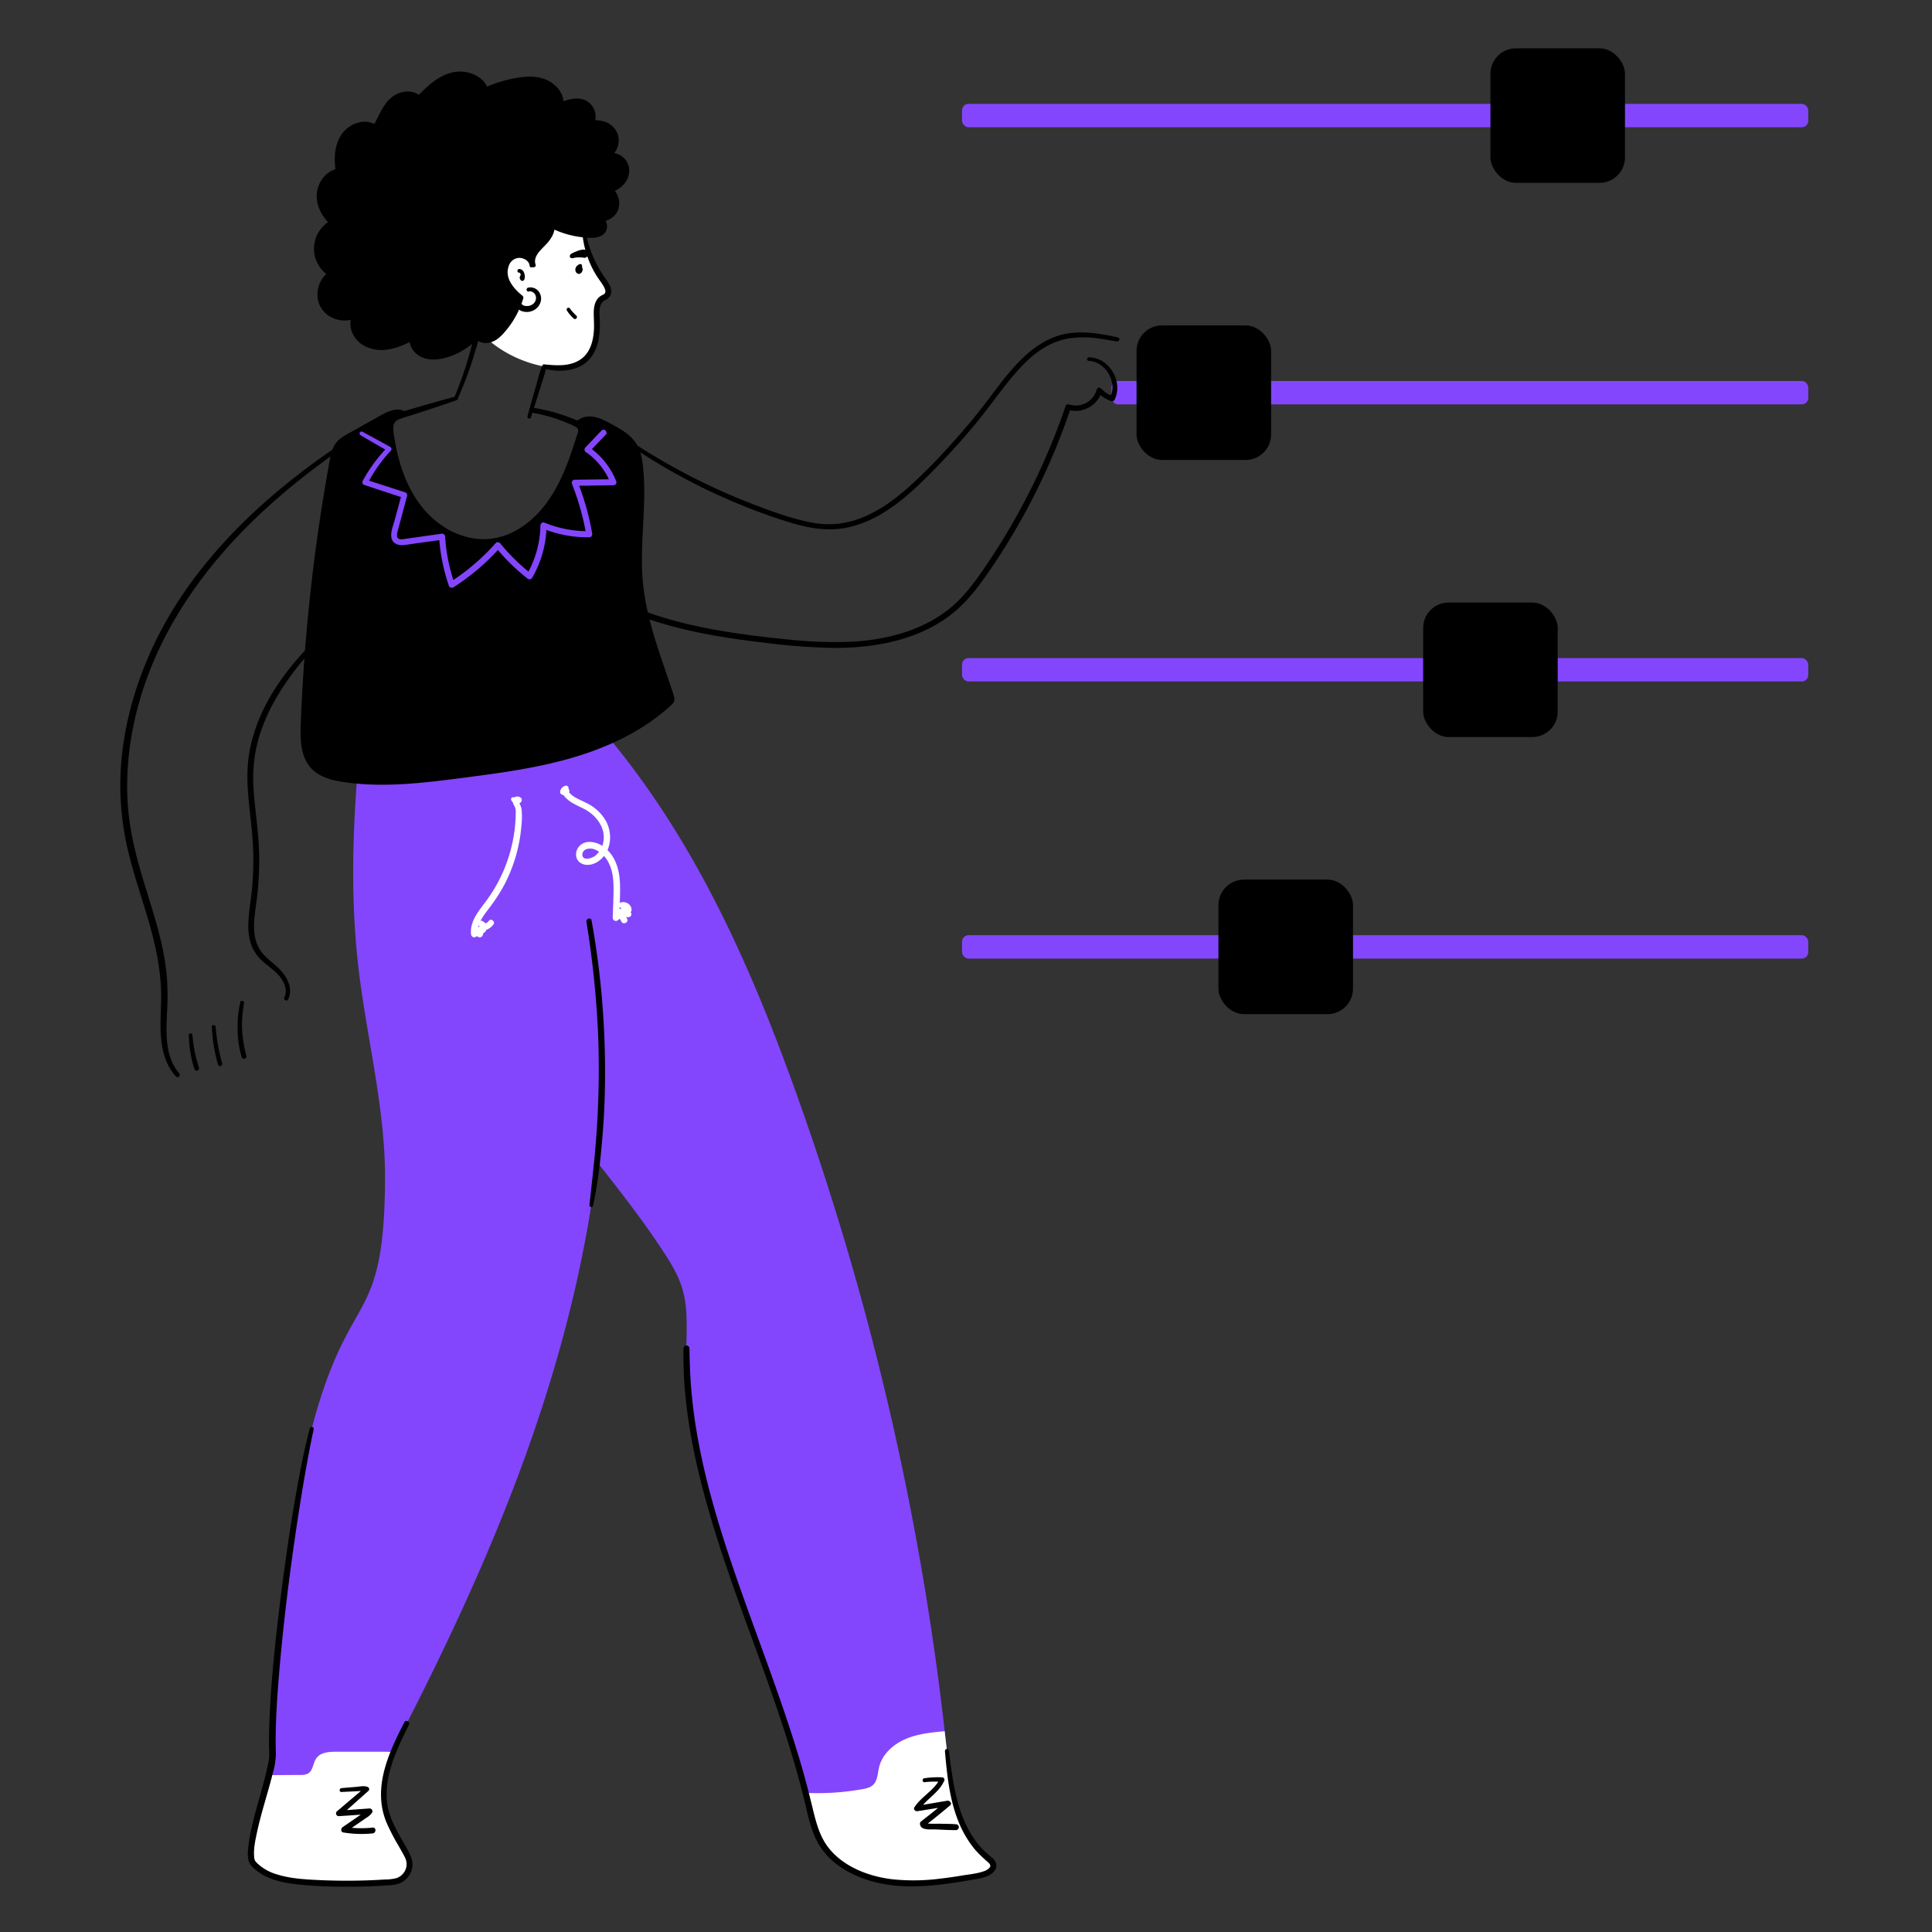 <?xml version="1.0" ?><svg viewBox="0 0 1000 1000" xmlns="http://www.w3.org/2000/svg"><rect x="0" y="0" width="1000" height="1000" fill="#333333" stroke="none"/><rect fill="#8346FC" height="12.11" rx="3.35" width="360.63" x="575.33" y="197.19"/><rect height="69.64" rx="13.18" width="69.64" x="588.28" y="168.43"/><path d="m305.45 370.65c50.81 56.47 81.62 125.35 106.44 194.52a1466.63 1466.63 0 0 1 78.22 341.21c2.12 20 4.88 42.15 21.42 55.65a6.85 6.85 0 0 1 2.45 2.79c1.1 3.28-3.72 5.42-7.45 6.08-14.51 2.53-29.3 5.07-44 3.49s-29.47-8-36.82-19.55c-4-6.24-5.51-13.47-7.18-20.51-18.95-79.55-63.86-155-63.26-236.39.08-10.46.89-21.11-2.18-31.18-2.1-6.87-5.94-13.2-10-19.33-19.71-30.11-44.53-57.27-64.78-87.08-37.17-54.75-58.31-118.25-60.72-182.41" fill="#8346FC"/><path d="m514 964.82a6.85 6.85 0 0 0 -2.45-2.79c-16.54-13.5-19.3-35.61-21.42-55.65-.36-3.44-.78-6.88-1.17-10.32-6.89.65-13.9 1.34-20.27 4.07s-12.12 7.87-13.69 14.67c-.75 3.17-.72 6.86-3.11 9.08-1.48 1.39-3.59 1.85-5.59 2.2a132.53 132.53 0 0 1 -29.3 1.92q.81 3.16 1.58 6.33c1.67 7 3.21 14.27 7.18 20.51 7.35 11.56 22.15 18 36.82 19.55s29.46-1 44-3.49c3.68-.66 8.5-2.8 7.42-6.08z" fill="#fff"/><path d="m273.83 559.83c-13.54-21.62-25.9-43.94-35.39-67.67a347.1 347.1 0 0 1 -20.44-72.43q-1.68-10.26-2.71-20.63c-.7-7-1.05-14.1-1.52-21.16-.14-2-3.13-2-3.11 0 .11 12.59 1.66 25.26 3.55 37.7a346.68 346.68 0 0 0 7.79 37.18 354.44 354.44 0 0 0 27.36 71 280.85 280.85 0 0 0 22.7 37.06c.75 1 2.46.11 1.75-1z"/><path d="m489.09 906.38c1.08 12.09 2.29 24.43 6.76 35.82a54.27 54.27 0 0 0 9 15.37 72.4 72.4 0 0 0 6.61 6.38c.86.78 1.58 1.68.77 2.73a7.19 7.19 0 0 1 -3.38 2c-3.4 1.16-7.17 1.48-10.7 2.06-3.95.65-7.92 1.24-11.9 1.69a107.23 107.23 0 0 1 -24.09.31c-12.21-1.4-25.23-6.27-33.12-16.1-4.4-5.47-6.35-12.27-8-19-1.73-7.09-3.49-14.16-5.49-21.18-4-14-8.62-27.78-13.43-41.5-9.64-27.49-20.26-54.65-28.89-82.48-8.45-27.27-15-55.35-16.08-84-.14-3.54-.25-7.07-.27-10.6a1.56 1.56 0 0 0 -3.11 0c-.57 29.31 5.59 58.55 13.79 86.55 8.41 28.73 19.27 56.64 29.34 84.81 5 14.09 9.84 28.27 14.05 42.63q3.12 10.64 5.73 21.42c1.72 7.18 3.18 14.57 6.91 21 6.47 11.25 19 17.64 31.25 20.35 15.62 3.44 31.79 1.17 47.34-1.5 3.32-.56 6.76-.91 9.78-2.5 2.13-1.13 4.13-3.12 3.68-5.74a6.18 6.18 0 0 0 -2.34-3.52c-1.29-1.09-2.6-2.15-3.81-3.34a43.93 43.93 0 0 1 -5.94-7.25c-6.9-10.49-9.5-23.25-11.23-35.5-.42-3-.8-6-1.17-9-.16-1.27-2.15-1.32-2 0z"/><path d="m185.9 390.06c-3.31 36.48-4.64 73.31-.5 109.7 4.26 37.38 14.27 74.26 13.9 111.88-.74 76.73-18.37 53.52-37.93 127.72-9.34 35.44-22 132.35-20.35 169 .37 8.37-15.56 49.75-10.05 56.06 6 6.84 15.71 8.72 24.74 9.59a289.56 289.56 0 0 0 47.73.09 9.25 9.25 0 0 0 7.5-13.38c-3.88-7.6-9.11-14.76-11.24-23-4-15.44 3.47-31.29 10.73-45.5 43.8-85.68 80.55-173.31 95.62-268.36a452.13 452.13 0 0 0 -35.61-258.07" fill="#8346FC"/><path d="m203.44 974.06a9.25 9.25 0 0 0 7.5-13.38c-3.88-7.6-9.11-14.76-11.24-23-2.66-10.29-.22-20.76 3.84-30.81-2-.16-4.08-.17-6.1-.18h-23.38c-3.76 0-8.11.28-10.29 3.34-1.78 2.49-1.68 6.36-4.31 7.93a7.83 7.83 0 0 1 -4 .75l-16.36.1c-4 15.39-12.33 40.78-8.12 45.62 6 6.84 15.72 8.72 24.75 9.59a289.56 289.56 0 0 0 47.71.04z" fill="#fff"/><path d="m307 624.06a261.41 261.41 0 0 0 4.18-28.7c.95-9.59 1.6-19.21 1.85-28.85a443.6 443.6 0 0 0 -2.24-57.74c-1.13-10.84-2.64-21.64-4.61-32.37-.32-1.74-2.92-1-2.65.73a499 499 0 0 1 6 57.08 471.83 471.83 0 0 1 -1.16 57.52c-.84 10.72-2.16 21.38-3.28 32.07-.11 1.09 1.69 1.33 1.92.26z"/><path d="m160.43 739.1c-2.61 9.73-4.61 19.63-6.4 29.55q-3.53 19.59-6.25 39.32-2.94 20.91-5.19 41.92c-1.32 12.55-2.44 25.13-3 37.74-.24 5-.39 10-.36 15 0 2 .14 4 .14 6a17.27 17.27 0 0 1 -.55 4.09c-2.13 10.41-5.55 20.54-8 30.89a84.47 84.47 0 0 0 -2.51 14.56 15.42 15.42 0 0 0 .38 5c.65 2.31 2.65 3.93 4.49 5.34 6.29 4.8 14.48 6.2 22.16 7a249.68 249.68 0 0 0 25.66 1.05q6.86 0 13.71-.35c2.22-.11 4.44-.24 6.66-.41a17 17 0 0 0 5.53-1 10.94 10.94 0 0 0 6.24-7.13c1-3.79-.37-7-2.18-10.27-4.34-7.89-9.66-15.58-10.64-24.78-1-9.4 1.78-18.75 5.42-27.33 1.79-4.23 3.83-8.34 5.9-12.44.79-1.57-1.56-3-2.37-1.38-8.21 15.9-16.6 34.08-9.2 51.91a106.52 106.52 0 0 0 6.09 11.77c1.12 2 2.24 3.91 3.27 5.92a8.08 8.08 0 0 1 1 4.54 7.79 7.79 0 0 1 -5.26 6.52 24.69 24.69 0 0 1 -5.88.69q-3.25.21-6.51.35c-8.85.38-17.73.37-26.59 0-7.73-.36-15.76-.71-23.17-3.09a24.63 24.63 0 0 1 -9.74-5.53c-.36-.35-.7-.71-1-1.08s0 .06-.11-.14a2.38 2.38 0 0 1 -.18-.3c-.19-.39 0 0-.09-.18s-.17-.54-.24-.82-.07-.35-.1-.52a1.48 1.48 0 0 1 0-.3c-.39-4.11.52-8.36 1.37-12.36 2.25-10.63 5.77-20.94 8.38-31.48a36.87 36.87 0 0 0 1.48-10.15c-.16-4.53-.1-9.07 0-13.59.37-11.82 1.3-23.63 2.38-35.4q1.89-20.46 4.55-40.86 2.56-19.87 5.72-39.67c1.72-10.72 3.55-21.44 5.69-32.08q.6-3 1.27-6a1 1 0 0 0 -1.88-.52z"/><path d="m348.49 359.15c-6.36-19.26-14.06-38.4-15.81-58.61-1.71-19.72 2.32-39.65.09-59.31-.44-3.87-1.15-7.8-3.14-11.14-3-5-8.31-8-13.41-10.72-3.11-1.67-6.31-3.38-9.82-3.76-3.28-.34-6.9.77-8.77 3.42l.32.14a5 5 0 0 1 2.73 2.23 5 5 0 0 1 -.23 3.43c-3.78 12.21-7.87 24.55-15.14 35.06s-18.31 19.11-30.96 20.62c-14.09 1.66-28.21-5.83-37.11-16.87s-13.19-25.17-15.06-39.23c-.31-2.39-.49-5.07 1-7 1.16-1.46 3.05-2.09 4.84-2.64l2.61-.8h-.17c-2.89-3.6-8.63-1.62-12.66.63l-17.19 9.61c-2.36 1.32-4.78 2.69-6.49 4.8-2.19 2.72-2.91 6.32-3.54 9.76a959.19 959.19 0 0 0 -14.9 135.64c-.31 8.16-.19 17.24 5.36 23.23 4.25 4.6 10.76 6.26 17 7.18 20.3 3 41 .45 61.32-2.18 19.24-2.49 38.56-5.05 57.18-10.52s36.64-14 50.88-27.17a5.65 5.65 0 0 0 1.38-1.67c.56-1.28.13-2.78-.31-4.13z"/><path d="m302.5 121.8a54.1 54.1 0 0 0 9.9 23.58c1.73 2.34 3.61 5.79 1.49 7.77a14.25 14.25 0 0 1 -2.14 1.28c-3 1.92-3.08 6.25-2.9 9.85.4 7.66-.14 16.27-5.74 21.52s-14 5.28-21.41 3.9c-20.37-3.78-39.68-18.19-44.54-38.33-2.28-9.43-1.33-19.42 1.43-28.72 2-6.92 5.21-13.72 10.47-18.68 9.48-8.93 24.52-10.14 36.64-5.34 8.29 3.28 16.28 14.26 16.8 23.17" fill="#fff"/><path d="m238.1 151.11c-1.79-8.69-.86-17.77 1.43-26.28 2-7.43 5.18-14.92 11-20.18 5.17-4.67 12.13-7 19-7.27 6.71-.27 14.28 1 19.82 5 6.09 4.39 11.05 11.9 12 19.41.17 1.38 2.24 1.48 2.23 0-.07-7.43-4.62-14.76-9.93-19.67-5.64-5.22-13.21-7.39-20.77-7.73s-15.39 1.45-21.61 5.83c-6.84 4.82-11 12.27-13.55 20.07-3.34 10.12-4.3 21-1.54 31.33.32 1.22 2.13.7 1.88-.52z"/><path d="m301.53 121.8a51 51 0 0 0 6.06 18.93q1.17 2.06 2.52 4a31.63 31.63 0 0 1 2.57 3.9c.45.9 1.06 2.32.35 3.25-.47.61-1.4.84-2 1.25a7 7 0 0 0 -1.52 1.29c-1.83 2.13-2.19 5.07-2.19 7.77s.25 5.66.1 8.51c-.31 5.54-1.79 11.5-6.46 15-5.48 4.1-12.82 3.56-19.23 2.89-1.27-.14-1.49 1.88-.3 2.19 6 1.56 12.82 1.67 18.51-1s8.82-8.19 9.91-14.15a46.83 46.83 0 0 0 .61-9.46c-.08-2.72-.54-5.7.46-8.31a5 5 0 0 1 2.72-2.71 4.78 4.78 0 0 0 2.67-3.63c.37-3-1.72-5.62-3.34-7.92a58.78 58.78 0 0 1 -9.5-22c-.21-1.06-2.05-.84-1.91.26z"/><path d="m299.85 136.79-.42.22a4 4 0 0 0 -.59.43 2.93 2.93 0 0 0 -.75.93 2.68 2.68 0 0 0 -.24.67 2.33 2.33 0 0 0 -.06.53 3.31 3.31 0 0 0 .06.54 2.28 2.28 0 0 0 .72 1.24l.3.23a1.18 1.18 0 0 0 .54.17 1.45 1.45 0 0 0 .93-.17 3.21 3.21 0 0 0 .3-.21 2 2 0 0 0 .27-.24 2.66 2.66 0 0 0 .54-.92 2.09 2.09 0 0 0 .12-.74 2.42 2.42 0 0 0 -.06-.54 1.6 1.6 0 0 0 -.05-.21 1.62 1.62 0 0 0 -.39-.67l-.31-.24a1.55 1.55 0 0 0 -2.17.73 1.58 1.58 0 0 0 .08 1.36v.06l-.15-.36a1 1 0 0 1 .06.23l-.06-.4a1 1 0 0 1 0 .25l.05-.4a1.05 1.05 0 0 1 -.06.24l.15-.36a.72.72 0 0 1 -.12.21l.23-.3a1 1 0 0 1 -.17.18l.3-.23h-.06 1.47-.06l.3.23a1.45 1.45 0 0 1 -.18-.17l.23.29a1.13 1.13 0 0 1 -.12-.21l.14.34a2 2 0 0 1 -.11-.48v.37a1.8 1.8 0 0 1 0-.4v.36a1.62 1.62 0 0 1 .12-.43l-.13.3a6.61 6.61 0 0 1 .67-1.07l.1-.24a.65.65 0 0 0 0-.39.93.93 0 0 0 -.27-.57 1 1 0 0 0 -1.2-.16z"/><path d="m296 133.62h.22a.89.89 0 0 0 .28 0l.45-.1.76-.16a5.52 5.52 0 0 1 .71-.11c-.38 0 0 0 .07 0h.4a21.68 21.68 0 0 1 3 .08l-.55-.07c.37 0 .65.17 1.05.19l-.55-.07h.05l-.48-.2-.31-.24a2 2 0 0 0 3-.39 2.28 2.28 0 0 0 -.33-2.67 2.44 2.44 0 0 0 -1.92-.69 11.16 11.16 0 0 0 -2.49.53c-.37.13-.73.27-1.09.43l-.3.12.16-.07s-.19.08-.22.09l-.74.31-.95.46-.46.25a3.27 3.27 0 0 0 -.36.25c-.05.07-.11.13-.16.21s-.13.15 0 .07a1.07 1.07 0 0 0 -.24 1.16 1.06 1.06 0 0 0 .94.63z"/><path d="m268.73 141.09c.14 0 0 0-.07 0a.75.75 0 0 0 .15 0h-.08.12c.11 0-.18-.1 0 0l.11.06c.12.06 0 0 0 0a1.31 1.31 0 0 0 .12.11l.08.09c.08.07-.12-.19 0 0a1.76 1.76 0 0 1 .14.23.45.45 0 0 0 .06.12c0-.12-.07-.15 0-.08a.19.19 0 0 1 0 .07 2.47 2.47 0 0 1 .1.29 5.41 5.41 0 0 1 .12.58.59.59 0 0 1 0 .13s0 .18 0 .27v.32a.57.57 0 0 0 0 .13l-.06.26s-.09.22 0 .07 0 0 0 .06l1.44-.38q.2.18.12.09t.09.12s-.09-.18 0 0 0 0 0 0c0 .2 0 .25 0 .17a.22.22 0 0 1 0-.08s-.08.32 0 .12 0 .11-.05.11a.21.21 0 0 1 0-.06c0-.07 0 0-.1.12.12-.12-.24.16-.08.06a1.1 1.1 0 1 0 -1.11-1.9 1.76 1.76 0 0 0 -.61.66 1.88 1.88 0 0 0 .62 2.42 1.06 1.06 0 0 0 1.44-.38 3.65 3.65 0 0 0 .36-1.87 6.19 6.19 0 0 0 -.34-1.69 3.27 3.27 0 0 0 -1.15-1.63 2.24 2.24 0 0 0 -1.86-.35 1 1 0 0 0 .51 1.85z"/><path d="m275 137.57c-.15-4.21-5.88-6.58-9.51-4.46s-4.81 7.11-3.6 11.15 4.29 7.23 7.57 9.86a45.53 45.53 0 0 1 -9.63 17.08 14.49 14.49 0 0 1 -6.22 4.56c-2.48.77-5.55.18-7-2a36.43 36.43 0 0 1 -15.61 9.68c-3.76 1.15-7.9 1.65-11.56.21s-6.57-5.27-5.92-9.15c-4.18 2.26-8.6 4.29-13.32 4.89s-9.82-.39-13.37-3.56-5.07-8.75-2.78-12.93a12.29 12.29 0 0 1 -12.44-21.18 15 15 0 0 1 .93-26.36c-4.19-3.66-7.19-9-6.93-14.57s4.33-11 9.84-11.87c-.84-6-.81-12.41 2.28-17.58s10.1-8.36 15.42-5.53a1.86 1.86 0 0 0 1.12.33c.47-.09.76-.54 1-1 2.43-4.47 4.25-9.46 8-12.92s10.32-4.61 13.64-.75c5-5 10.22-10.24 17-12.12s15.45 1 17.38 7.77a63.71 63.71 0 0 1 16.18-5c5-.86 10.44-1.06 15.07 1.11s8.22 7.26 7.21 12.28c3.88-2 8.55-3.43 12.52-1.65s5.7 8.12 2.06 10.51c3.76-.16 7.88-.21 10.84 2.12a8 8 0 0 1 -3.66 14.1c3.9.12 8.38.53 10.66 3.7 1.92 2.66 1.46 6.57-.54 9.18a13.27 13.27 0 0 1 -8.45 4.6 7.45 7.45 0 1 1 -6 13.55c2.7 1.54 5.83 4.4 4.37 7.14-1 1.84-3.46 2.16-5.55 2.12a47.27 47.27 0 0 1 -21.63-5.83c1.89 3.75-1 8.06-3.81 11.18s-5.9 7.18-4.4 11.1"/><path d="m276 137.57a6.79 6.79 0 0 0 -5.58-6.22 7.93 7.93 0 0 0 -8.45 3.61 12 12 0 0 0 -1 10.4c1.44 4 4.4 7.1 7.62 9.74l-.35-1.34a44.68 44.68 0 0 1 -8 14.81c-1.67 2-3.54 4.22-6 5.37-2 .92-4.87 1-6.28-.92a1.54 1.54 0 0 0 -2.38-.31 34.74 34.74 0 0 1 -16.73 9.67c-3.11.73-6.73 1-9.64-.59-2.41-1.29-4.57-4-4.17-6.86a1.64 1.64 0 0 0 -2.37-1.82c-6 3.24-13 6.19-19.95 4.14a11.48 11.48 0 0 1 -7-5.32 8.82 8.82 0 0 1 -.35-8.2 1.64 1.64 0 0 0 -2.23-2.23 10.65 10.65 0 0 1 -10.78-18.36 1.67 1.67 0 0 0 0-2.84 13.31 13.31 0 0 1 .93-23.51 1.65 1.65 0 0 0 .34-2.59c-3.92-3.49-6.93-8.53-6.41-14 .46-4.66 3.9-8.93 8.59-9.72a1.71 1.71 0 0 0 1.16-2c-.64-4.71-.76-9.79 1.09-14.26a12.55 12.55 0 0 1 8.68-7.58 8.22 8.22 0 0 1 5.18.46c1.08.49 2.07 1 3.24.44a5.63 5.63 0 0 0 2.12-2.76c2.06-4 3.82-8.53 7.31-11.55 2.92-2.54 8.13-3.72 11-.53a1.7 1.7 0 0 0 2.39 0c4.93-5 10.57-10.87 17.85-12 5.29-.84 12 1.36 13.72 6.94a1.72 1.72 0 0 0 2.5 1c7-3.23 15.2-5.69 23-5.27a14.8 14.8 0 0 1 9.56 3.63c2.13 2 3.69 5 3.14 8a2 2 0 0 0 2.95 2.26c3.17-1.58 8.29-3.56 11.51-1 1.62 1.3 3.05 4.85 1 6.29-1.6 1.12-1.18 4 1.06 3.93 3.87-.15 9.23-.39 11.14 3.8a5.86 5.86 0 0 1 -4.55 8.17c-2.55.46-1.82 4.27.59 4.36 3.4.13 9.07.39 9.56 4.82.55 4.9-4.47 7.44-8.53 8.14a2.4 2.4 0 0 0 -1.74 2.3 2.46 2.46 0 0 0 1.74 2.29 5.07 5.07 0 1 1 -4.16 9.21c-2.69-1.43-5.05 2.55-2.4 4.1.95.55 4.54 2.74 3.36 4.18-.42.52-1.53.62-2.16.65a29.16 29.16 0 0 1 -4.28-.14 44.83 44.83 0 0 1 -17.36-5.32 2.34 2.34 0 0 0 -3.17 3.18c.76 1.65.09 3.53-.7 5a37.32 37.32 0 0 1 -3.42 5c-2.46 3.27-4.64 7.2-3.21 11.34.49 1.4 2.73.8 2.24-.62-1.55-4.46 3.38-8.1 5.94-11 3-3.39 5.2-7.71 3.16-12.17l-3.18 3.17a48.87 48.87 0 0 0 23.14 6.18c3.5 0 7.5-1.4 7.9-5.42.36-3.7-3-6.55-5.86-8.24l-2.4 4.1c4.89 2.62 11.61.61 13.87-4.59a10.16 10.16 0 0 0 -6-13.31v4.59c6.3-1.17 12.62-6 11.81-13.09a9.11 9.11 0 0 0 -5.27-7.16 22.1 22.1 0 0 0 -8.89-1.63l.59 4.36a10.21 10.21 0 0 0 7.62-13.44 10.53 10.53 0 0 0 -6.3-6.17c-2.87-1.07-6.08-1-9.09-.85l1.06 3.92c4.22-3 3.64-9 .23-12.45-4.56-4.61-11.86-2.51-16.88 0l2.95 2.26a12.76 12.76 0 0 0 -3.38-10.87 17.32 17.32 0 0 0 -11-5.26c-4.51-.56-9.09.19-13.48 1.18a67 67 0 0 0 -13.43 4.59l2.5 1c-2.08-6.88-9.72-10.2-16.49-9.5-8.51.88-15 7.31-20.75 13.1h2.41c-3.14-3.48-8.25-3.48-12.29-1.69-4.54 2-7.24 6.4-9.41 10.66-.58 1.15-1.14 2.3-1.72 3.45a10.18 10.18 0 0 0 -.84 1.6l-.18.32c.44-.16.51-.28.22-.37s-.76-.35-1-.45a11.6 11.6 0 0 0 -6.57-.49 15.53 15.53 0 0 0 -10.38 7.89c-3 5.57-2.87 12-2 18.13l1.17-2c-5.89 1-10.17 6.44-10.93 12.18-.87 6.49 2.55 12.82 7.29 17l.34-2.59a16.61 16.61 0 0 0 -.93 29.2v-2.78c-6.09 3.95-8.42 12.72-4.58 19s12.34 8.34 18.67 5l-2.23-2.23a12 12 0 0 0 -.12 10.52 14.25 14.25 0 0 0 7.93 7.28c8.09 3.23 16.69-.12 23.89-4l-2.38-1.83a10.12 10.12 0 0 0 4.11 9.48c3.15 2.43 7.22 2.9 11.07 2.37 7.8-1.07 15.22-5.43 20.62-11.06l-2.38-.31a7.69 7.69 0 0 0 7.55 2.91c3.27-.51 5.91-2.84 8-5.22a47.2 47.2 0 0 0 9.92-17.75 1.35 1.35 0 0 0 -.35-1.34c-4.56-3.65-9.46-9.19-7.15-15.48a5.87 5.87 0 0 1 5.56-4.17c2.32.07 5 1.57 5.23 4.07.12 1.15 1.87 1.2 1.83 0z"/><path d="m293.43 160.72a19.46 19.46 0 0 0 3.46 4.11 1 1 0 0 0 1.44 0 1 1 0 0 0 0-1.43c-.62-.58-1.22-1.17-1.79-1.8-.28-.31-.55-.62-.81-.95l-.19-.24c0 .05.09.12 0 0l-.1-.14q-.21-.27-.39-.54a1 1 0 0 0 -1.3-.34 1 1 0 0 0 -.34 1.3z"/><path d="m273.81 150.8a3.29 3.29 0 0 1 2.88 1.2 3.61 3.61 0 0 1 .62 3.18 4.13 4.13 0 0 1 -2.13 2.63 5.28 5.28 0 0 1 -1.76.57c.22 0-.15 0-.22 0a3.62 3.62 0 0 1 -.57 0 4 4 0 0 1 -.49 0c-.28 0 .18 0-.09 0l-.33-.06a5.7 5.7 0 0 1 -.55-.16s-.27-.11-.09 0l-.29-.15-.21-.13-.17-.12-.13-.13a2.18 2.18 0 0 1 -.21-.22c-.12-.13 0 0 0 0a2.13 2.13 0 0 1 -.16-.25c-.06-.09-.1-.18-.15-.27.07.15 0 0 0 0l-.06-.22c0-.05-.06-.38 0-.11a3 3 0 0 1 0-.6 1.55 1.55 0 0 0 -1.54-1.54 1.58 1.58 0 0 0 -1.54 1.54 5.19 5.19 0 0 0 3.29 5 7.53 7.53 0 0 0 6.16-.29 7.06 7.06 0 0 0 3.72-4.29 6.13 6.13 0 0 0 -1-5.58 5.5 5.5 0 0 0 -5.47-1.91 1 1 0 1 0 .54 2z"/><path d="m274.78 216.15c1.39-4.17 2.66-8.39 4-12.59l1.91-6.19a54.12 54.12 0 0 0 1.87-6.46c.21-1.22-1.62-2.27-2.2-.92a55.17 55.17 0 0 0 -2 6.48l-1.77 6.23c-1.23 4.31-2.48 8.61-3.6 13a1 1 0 0 0 1.83.5z"/><path d="m236.84 206.54c2.46-5.5 4.68-11.1 6.62-16.81q1.44-4.22 2.67-8.49a81.65 81.65 0 0 0 2.43-9.05c.3-1.76-2.21-2.54-2.72-.75-.81 2.85-1.25 5.81-2 8.68s-1.62 5.88-2.53 8.78c-1.8 5.73-3.88 11.38-6.21 16.91-.42 1 1.29 1.71 1.73.73z"/><path d="m235.84 205.21q-13.46 3.66-26.8 7.64c-3.57 1.07-7.45 2.26-8.41 6.35-.85 3.59.22 7.73.86 11.28 2.73 15.21 8.89 30.62 20.91 40.86 11.26 9.59 26.75 14.09 40.94 8.64 14.53-5.57 24.43-18.45 30.62-32.25 1.73-3.87 3.25-7.83 4.63-11.83.69-2 1.34-4 2-5.94a55 55 0 0 0 1.82-6 4.89 4.89 0 0 0 -1.67-5.07 20.28 20.28 0 0 0 -5.29-2.58 94.85 94.85 0 0 0 -12.34-3.86c-2.1-.5-4.21-.92-6.34-1.28-1.67-.27-2.4 2.26-.71 2.57a80.67 80.67 0 0 1 11.64 2.95c1.91.65 3.81 1.38 5.67 2.18a29.84 29.84 0 0 1 5.08 2.39c1.63 1.1.38 3.34-.09 4.83q-.85 2.78-1.77 5.53c-1.21 3.68-2.51 7.34-4 10.93-5.3 13.06-13.4 25.64-26.18 32.39a34.37 34.37 0 0 1 -19.28 4 40.1 40.1 0 0 1 -18.76-7.18c-11.9-8.2-18.72-21.59-22.23-35.29-.91-3.56-1.61-7.16-2.16-10.79a19 19 0 0 1 -.35-5.1 4.26 4.26 0 0 1 2.72-3.47 48.42 48.42 0 0 1 5.42-1.79l6.17-2c4.12-1.31 8.21-2.69 12.3-4.09l6.13-2.1a1 1 0 0 0 -.53-1.91z"/><path d="m326.3 230.75a312.81 312.81 0 0 0 53.7 29.13 292.93 292.93 0 0 0 29.17 10.64c9.65 2.92 19.59 4.63 29.58 2.49 18.4-3.93 32.95-17.77 45.63-30.81 7.46-7.68 14.64-15.63 21.42-23.92 5.87-7.18 11.21-14.77 17.08-21.94 5.33-6.52 11.27-12.84 18.67-17a36.46 36.46 0 0 1 12-4.24 53 53 0 0 1 16.34.3c2.72.39 5.43.89 8.14 1.34 1.36.23 2-1.8.58-2.1-10.06-2.17-20.87-4.07-30.93-.87-7.92 2.53-14.64 7.68-20.37 13.58-5.92 6.1-10.93 13-16.06 19.78-6.43 8.48-13.29 16.61-20.48 24.46a270.87 270.87 0 0 1 -21.23 21.23c-6.91 6-14.53 11.6-23.09 15a47.85 47.85 0 0 1 -13.2 3.33 50 50 0 0 1 -15.25-1.09c-10.11-2.19-20-5.9-29.65-9.64a327.34 327.34 0 0 1 -54.69-27.42c-2.12-1.32-4.23-2.67-6.31-4-1.12-.73-2.14 1-1.05 1.78z"/><path d="m563.55 186.78c8.64.35 15.1 11.17 11 18.89l1.49-.61a15.39 15.39 0 0 1 -6.15-4 1.36 1.36 0 0 0 -2.25.59 11.19 11.19 0 0 1 -14.41 7.65 1.42 1.42 0 0 0 -1.73 1 344.29 344.29 0 0 1 -24.37 55.12q-7.26 13.2-15.68 25.71c-5.57 8.27-11.34 16.63-19 23.09-14.71 12.33-34.25 17.21-53.07 18a227.69 227.69 0 0 1 -33-1.38c-10-1-20-2.2-30-3.8-19.58-3.16-39.14-8-57-16.73q-3.37-1.65-6.66-3.46c-1.89-1.05-3.6 1.87-1.69 2.9 17.89 9.75 37.62 15.43 57.59 19 10.05 1.81 20.17 3.16 30.31 4.3a306.62 306.62 0 0 0 33 2.31c19.68 0 40.08-3.48 56.69-14.61 8.29-5.55 14.71-12.88 20.47-20.95 6-8.37 11.54-17.05 16.71-25.94a338.81 338.81 0 0 0 26-55.72q1.29-3.57 2.49-7.17l-1.73 1c7.25 2.64 16-2.14 17.76-9.64l-2.32.67a18 18 0 0 0 7.35 4.66 1.33 1.33 0 0 0 1.49-.61c4.77-9.35-2.67-22.08-13.31-22.09a.94.94 0 0 0 0 1.87z"/><path d="m182.57 225.88a332.43 332.43 0 0 0 -30.18 21.33 306.71 306.71 0 0 0 -27.89 24.56c-17.56 17.52-32.87 37.45-43.81 59.77-11 22.53-17.93 47.35-18.39 72.51a145.92 145.92 0 0 0 4.38 37.95c3.18 12.85 7.63 25.33 11.18 38.08 3.48 12.51 5.83 25.1 5.53 38.13-.26 10.77-1.4 22.56 3.38 32.59a26.66 26.66 0 0 0 4.33 6.39c1 1.11 2.6-.52 1.64-1.64-7.41-8.67-6.76-20.79-6.29-31.47a139.34 139.34 0 0 0 0-17.46 130 130 0 0 0 -3-18.91c-2.91-12.59-7.21-24.8-10.78-37.21s-6.18-24.7-6.73-37.5c-1-24.68 4.32-49.44 14.12-72s24-42.92 40.62-60.91 35.56-33.53 55.55-47.47c2.43-1.7 4.87-3.38 7.29-5.08 1-.69.1-2.29-1-1.64z"/><path d="m170.26 324.46c-19.11 17.39-36.74 39-41.23 65.23-2.62 15.3.78 30.39 1.76 45.66a160.63 160.63 0 0 1 -.26 23.93c-.6 6.87-2.09 13.72-2 20.64a26.72 26.72 0 0 0 2.16 10.7 23.7 23.7 0 0 0 6.71 8.18c2.73 2.29 5.79 4.39 7.9 7.31s3.54 6.7 1.87 10.1c-.62 1.27 1.26 2.39 1.9 1.12 2.95-5.81-.68-12.19-4.93-16.24-2.31-2.2-4.89-4.11-7.12-6.42a18.34 18.34 0 0 1 -4.77-8.49c-1.54-6.29-.36-13 .47-19.3a162.05 162.05 0 0 0 1.43-23.71c-.11-7.82-1-15.56-1.85-23.33s-1.66-15.58-1-23.4c1-12.9 5.72-25.21 12.32-36.26 7.57-12.69 17.44-24.08 28-34.36.89-.87-.45-2.19-1.36-1.36z"/><path d="m124.39 518.73a57 57 0 0 0 -1.39 14.27 49.81 49.81 0 0 0 2.13 14.21 1.23 1.23 0 0 0 2.37-.65 74.82 74.82 0 0 1 -2.2-13.56 61.27 61.27 0 0 1 1-13.72c.23-1.26-1.65-1.81-1.94-.54z"/><path d="m109.67 531.52a80 80 0 0 0 3.18 19.5 1.12 1.12 0 0 0 2.16-.59 97.17 97.17 0 0 1 -3.39-18.91c-.08-1.24-2-1.26-2 0z"/><path d="m97.75 535.79a57.09 57.09 0 0 0 .8 8.85 47 47 0 0 0 2.14 8.68 1.17 1.17 0 0 0 2.26-.63c-.73-2.78-1.6-5.5-2.15-8.33a85.35 85.35 0 0 1 -1.21-8.57c-.11-1.16-1.86-1.2-1.84 0z"/><path d="m264.54 413.92c.61 2 4 3.13 5.26 1s-2.13-3.43-3.63-2.14a2.87 2.87 0 0 0 -.46 3.34c.25.63.65 1.19.9 1.83a7.56 7.56 0 0 1 .33 2.8 77.22 77.22 0 0 1 -.69 9.61 78.28 78.28 0 0 1 -13.89 35c-3.84 5.38-9.28 11-8.55 18.12a1.67 1.67 0 0 0 3.34 0l.19-2.72-3 .82a14 14 0 0 0 2.8 3.15 1.64 1.64 0 0 0 2.54-.32 4.23 4.23 0 0 0 .14-4l-2.82 1.59a2.61 2.61 0 0 0 4.2.2c1.47-1.63.3-3.7-.89-5.07l-1.94 2.52c1.33.95 2.35 2.1 4 1.36a7.6 7.6 0 0 0 3.09-2.64c1-1.38-1.29-3.17-2.37-1.83a4.93 4.93 0 0 1 -2.3 1.67l1.23.16-2.02-1.48c-1.56-1.12-3 1.22-1.94 2.52.19.22.34.55.54.74 0 .19.1.19.17 0 .21-.38.55-.31 1 .22a1.61 1.61 0 0 0 -2.77 1.63.88.88 0 0 1 -.15.77l2.54-.32a10.83 10.83 0 0 1 -2.27-2.51 1.65 1.65 0 0 0 -3 .82l-.27 2.72h3.34c-.37-5 2.74-9.13 5.59-12.9a90.2 90.2 0 0 0 8.43-12.93 80.23 80.23 0 0 0 8.64-29.84 44.76 44.76 0 0 0 .16-8.58 9.6 9.6 0 0 0 -1.43-3.87l-.2-.35c0-.38-.12-.47-.3-.26s-.21.14-.08.09c.21-1.07.06-1.52-.44-1.33-.41-.13-.74.07-1.07-.4-.63-.94-2.26-.39-1.91.8z" fill="#fff"/><path d="m292.73 406.68a3.78 3.78 0 0 0 -2.79 2.83 1.44 1.44 0 0 0 .37 1.4 2.69 2.69 0 0 0 4.35-1.14 1.48 1.48 0 0 0 -.68-1.67c-1.55-.83-2.87.55-2.72 2.11s1.66 2.89 2.74 3.79c2.6 2.17 5.77 3.31 8.71 4.9 5.8 3.15 10.62 9.26 9.68 16.18a11.84 11.84 0 0 1 -4.39 7.92c-1.47 1.1-5.86 2.72-6.56-.14a3.06 3.06 0 0 1 1.71-3.19 6.44 6.44 0 0 1 5.37.31 14.51 14.51 0 0 1 6.7 7c2 4 2.34 8.67 2.35 13.1 0 5-.27 10-.43 14.95a1.66 1.66 0 0 0 2.48 1.43 4.2 4.2 0 0 0 2-3.79l-2.47 1.42a7.54 7.54 0 0 1 2.52 3c.81 1.63 3.69.46 3-1.26l-1.73-4.17-1.56 2a5.47 5.47 0 0 1 3 .93c1.09.69 2.91-.49 2.36-1.81a17.71 17.71 0 0 0 -3.44-5.38l-1.15 2.78a1.63 1.63 0 0 1 1.85 1.26 1.48 1.48 0 0 0 2.89-.39c0-2.83-2.54-4.43-5.17-4.07-1.27.18-1.48 1.94-.72 2.72a12.61 12.61 0 0 1 2.65 3.93l2.35-1.81a8.86 8.86 0 0 0 -4.61-1.39 1.63 1.63 0 0 0 -1.56 2.05l1.71 4.18 3-1.26a10.83 10.83 0 0 0 -3.68-4.18 1.66 1.66 0 0 0 -2.48 1.42c0 .4 0 .69-.34.94l2.48 1.42c.17-5 .45-10 .44-14.95 0-4.52-.4-9.15-2.15-13.36a18.85 18.85 0 0 0 -7.23-9c-3.36-2.08-8.32-3-11.45 0-2.6 2.49-2.81 7.05.49 9.05 3 1.83 7 .73 9.6-1.3 6.11-4.73 7-13.58 3.58-20.16a22.83 22.83 0 0 0 -9.42-9.23c-1.83-1-3.76-1.77-5.59-2.75a18.68 18.68 0 0 1 -2.7-1.67 11.48 11.48 0 0 1 -1-.94c-.17-.17-.33-.35-.48-.53l-.19-.25c-.24-.43-.28-.39-.14.11l-.89.68h.14l-1.14-.15.17.08-.68-1.67c.37-.07.45-.18.25-.33l.71 1.25a1 1 0 0 1 .62-.82 1.25 1.25 0 0 0 -.66-2.4z" fill="#fff"/><path d="m176.74 927.52 6.48-.31 3-.16c.85 0 2.19-.38 3 0l-.24-1.9-14.65 12.45a1.44 1.44 0 0 0 1 2.44c5.3-.32 10.59-.72 15.88-1.1l-1.21-2.19a9.68 9.68 0 0 1 -2.79 2.19l-3.3 2.27-6.6 4.54c-.94.65-1 2.5.35 2.72a57.22 57.22 0 0 0 15.24.49c1.9-.2 1.92-3.2 0-3a54.22 54.22 0 0 1 -14.45-.36l.36 2.72 7.29-5 3.47-2.39a9.88 9.88 0 0 0 3-2.66 1.48 1.48 0 0 0 -1.28-2.22c-5.29.38-10.59.75-15.88 1.19l1 2.44 14.33-12.76a1.21 1.21 0 0 0 -.24-1.9c-1.86-.91-4.37-.26-6.36-.11-2.45.19-4.9.4-7.35.61-1.29.11-1.32 2.1 0 2z"/><path d="m478.5 922.47a44.74 44.74 0 0 1 9.11-.15l-1-1.8c-2.93 6.14-9.64 9.26-13.3 14.89-.73 1.13.47 2.23 1.58 2.05q8.08-1.28 16.17-2.61l-1.43-2.46q-6.24 5.25-12.72 10.23a1.63 1.63 0 0 0 -.7 1.71c.52 3.16 5.43 2.51 7.66 2.58 3.7.12 7.44.41 11.14.33a1.52 1.52 0 0 0 0-3c-2.89-.24-5.82-.2-8.72-.29-.85 0-7.07.16-7.16-.39l-.39 1.47q6.6-5.13 13-10.53c1.23-1.05-.14-2.67-1.43-2.45q-8.07 1.35-16.13 2.75l1.57 2.05c3.58-5.68 10.2-8.79 12.95-15.09a1.21 1.21 0 0 0 -1-1.8 45.41 45.41 0 0 0 -9.39.49c-1.15.17-.9 2.19.28 2.05z"/><path d="m186.57 225.26c4.72 2.74 9.43 5.5 14.18 8.21l-.25-1.93a79.53 79.53 0 0 0 -12.77 17.39 1.43 1.43 0 0 0 .84 2.08c6.77 2.27 13.55 4.48 20.33 6.7l-1-1.82-3.74 13.77c-.88 3.26-3.19 8.3-.22 11.14a6 6 0 0 0 4.55 1.33c2.22-.11 4.46-.56 6.66-.86l14.12-1.95-2-1.52a95.36 95.36 0 0 0 5.05 25.28 1.6 1.6 0 0 0 2.32.94 116 116 0 0 0 24.23-20.62h-2.22a103.15 103.15 0 0 0 16.33 16 1.59 1.59 0 0 0 2.46-.32 55.55 55.55 0 0 0 7.48-27l-2 1.5a61.55 61.55 0 0 0 24.08 4.51 1.58 1.58 0 0 0 1.5-2 133.89 133.89 0 0 0 -7.5-26.64l-1.49 2 20-.27a1.55 1.55 0 0 0 1.49-2 39.07 39.07 0 0 0 -14.19-17.84l.31 2.42 8.38-8.71c1.38-1.43-.8-3.61-2.17-2.18l-8.33 8.75a1.56 1.56 0 0 0 .31 2.42 35.39 35.39 0 0 1 12.69 15.96l1.49-1.95-20 .26a1.56 1.56 0 0 0 -1.5 2 134 134 0 0 1 7.49 26.63l1.5-2a59.09 59.09 0 0 1 -23.26-4.46c-1-.4-2 .6-2 1.51a52.35 52.35 0 0 1 -7.07 25.44l2.46-.32a103.51 103.51 0 0 1 -16.32-16 1.57 1.57 0 0 0 -2.22 0 112.42 112.42 0 0 1 -23.57 20.18l2.32.95a92 92 0 0 1 -4.93-24.44 1.61 1.61 0 0 0 -2-1.53l-12.16 1.73-6.08.86c-1.18.17-3.06.62-4.09-.21s-.46-2.8-.17-3.91c.53-2.06 1.1-4.12 1.65-6.18l3.18-11.88a1.51 1.51 0 0 0 -1-1.83c-6.79-2.2-13.56-4.42-20.36-6.58l.85 2.09a76.7 76.7 0 0 1 12.06-17.08 1.25 1.25 0 0 0 -.25-1.94c-4.78-2.65-9.59-5.24-14.38-7.86a1 1 0 0 0 -1 1.78z" fill="#8346FC"/><rect fill="#8346FC" height="12.11" rx="3.35" width="438" x="497.95" y="53.76"/><rect height="69.64" rx="13.18" width="69.64" x="771.45" y="25"/><rect fill="#8346FC" height="12.11" rx="3.35" width="438" x="497.95" y="340.62"/><rect height="69.64" rx="13.18" width="69.64" x="736.63" y="311.86"/><rect fill="#8346FC" height="12.11" rx="3.35" width="438" x="497.95" y="484.05"/><rect height="69.64" rx="13.18" width="69.64" x="630.67" y="455.28"/></svg>